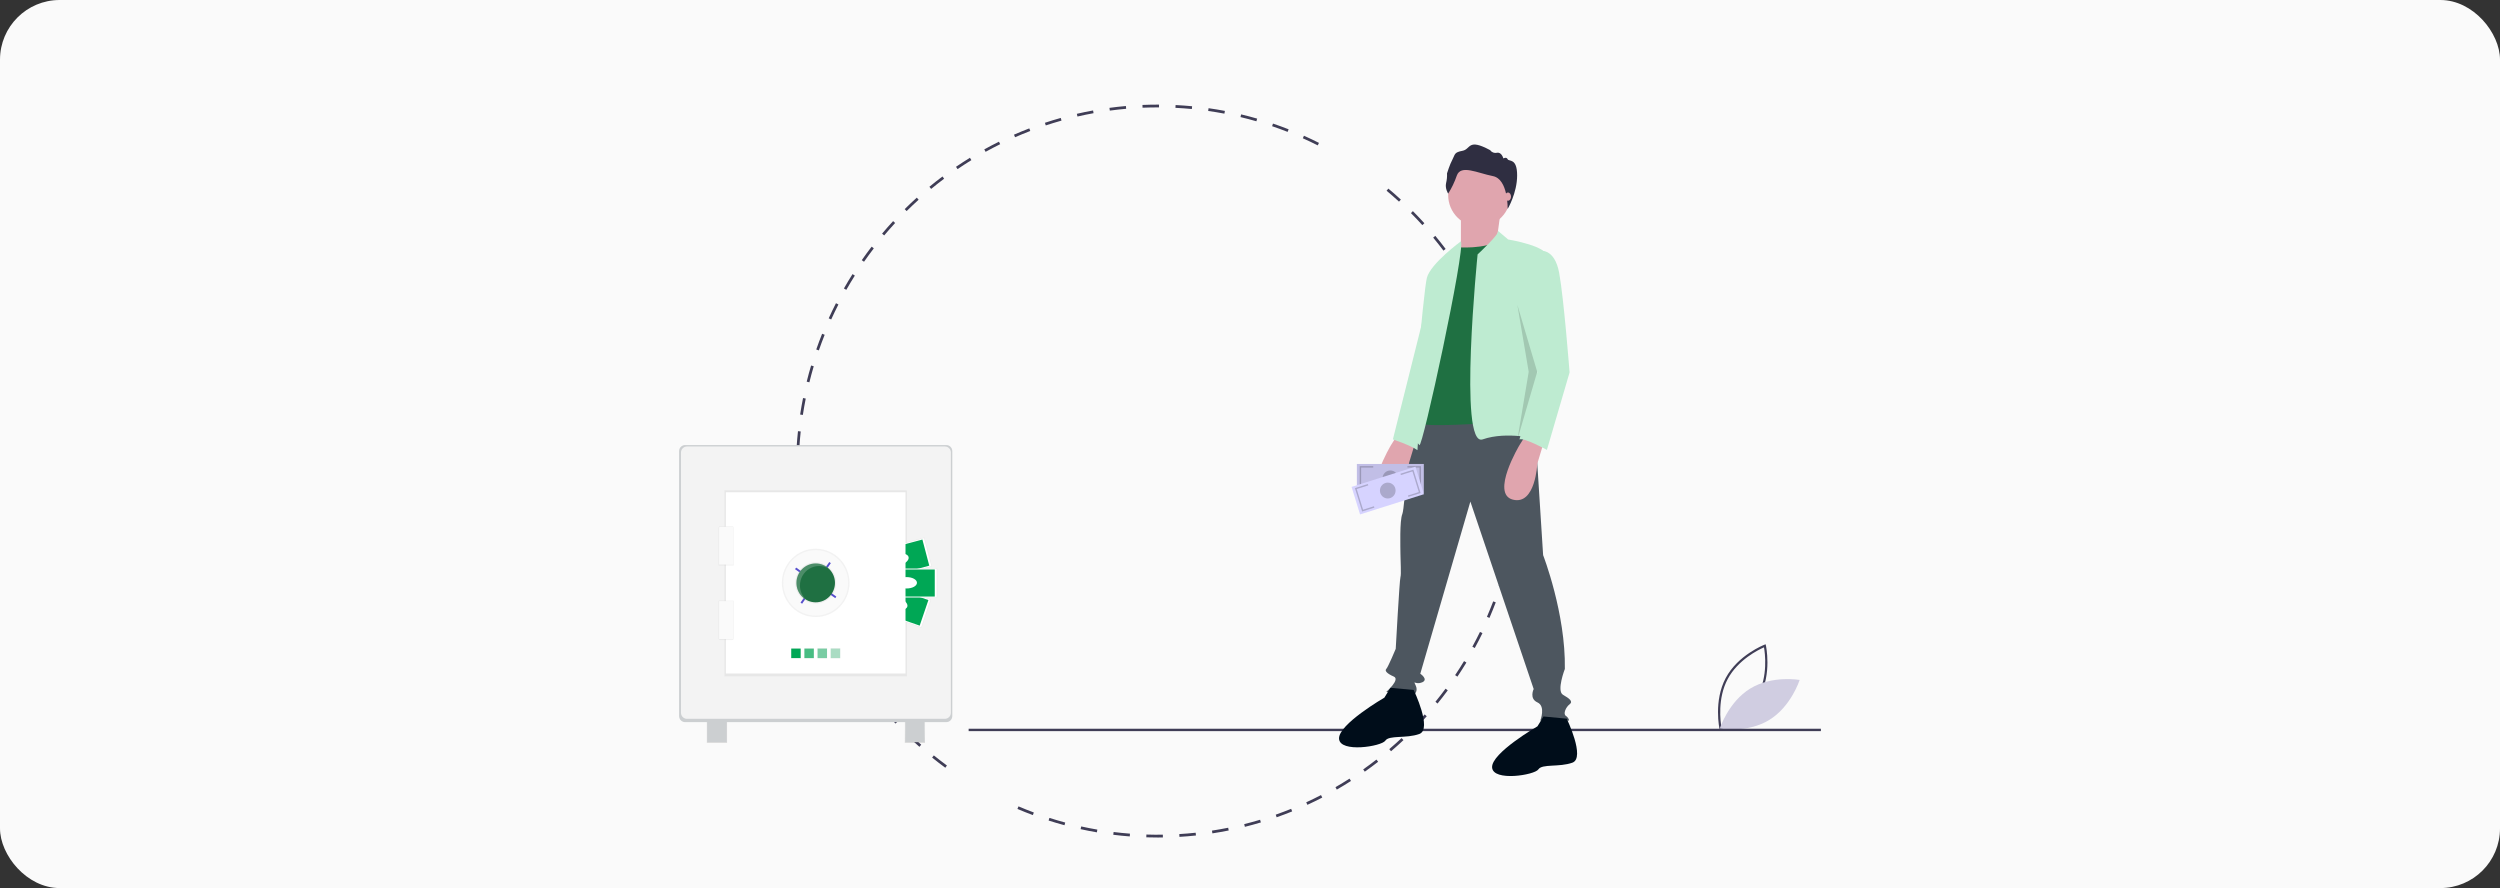 <svg width="335" height="119" viewBox="0 0 335 119" fill="none" xmlns="http://www.w3.org/2000/svg">
<rect x="0" y="0" width="335" height="119" fill="#333333" stroke="none"/>
<rect width="335" height="119" rx="8" fill="#FAFAFA"/>
<path d="M155.141 112.226C154.63 112.226 154.113 112.218 153.606 112.202L153.617 111.829C154.345 111.852 155.089 111.858 155.821 111.848L155.826 112.222C155.598 112.225 155.37 112.226 155.141 112.226ZM158.045 112.14L158.023 111.767C158.753 111.724 159.491 111.662 160.219 111.585L160.258 111.956C159.524 112.034 158.78 112.096 158.045 112.14ZM151.389 112.082C150.653 112.025 149.91 111.95 149.179 111.859L149.224 111.489C149.949 111.578 150.687 111.653 151.417 111.709L151.389 112.082ZM162.46 111.671L162.404 111.302C163.129 111.191 163.86 111.061 164.575 110.917L164.647 111.284C163.926 111.429 163.19 111.559 162.46 111.671ZM146.982 111.534C146.256 111.41 145.522 111.266 144.802 111.108L144.88 110.743C145.595 110.9 146.323 111.043 147.044 111.166L146.982 111.534ZM166.814 110.795L166.725 110.432C167.437 110.254 168.152 110.057 168.852 109.847L168.957 110.205C168.252 110.417 167.531 110.615 166.814 110.795ZM142.644 110.581C141.931 110.389 141.214 110.178 140.512 109.953L140.623 109.597C141.319 109.82 142.031 110.029 142.738 110.22L142.644 110.581ZM171.07 109.516L170.949 109.164C171.64 108.921 172.334 108.658 173.014 108.382L173.15 108.729C172.466 109.007 171.766 109.271 171.07 109.516ZM138.405 109.224C137.713 108.966 137.016 108.688 136.335 108.397L136.478 108.053C137.154 108.342 137.845 108.618 138.532 108.873L138.405 109.224ZM175.188 107.848L175.035 107.508C175.698 107.203 176.365 106.878 177.016 106.54L177.184 106.873C176.527 107.213 175.856 107.541 175.188 107.848ZM179.134 105.806L178.951 105.482C179.587 105.114 180.222 104.728 180.837 104.334L181.034 104.649C180.414 105.047 179.775 105.436 179.134 105.806ZM182.881 103.405L182.67 103.099C183.269 102.676 183.866 102.232 184.446 101.781L184.671 102.077C184.087 102.532 183.485 102.979 182.881 103.405ZM126.672 102.879C126.076 102.442 125.482 101.983 124.904 101.516L125.134 101.224C125.708 101.688 126.298 102.143 126.888 102.577L126.672 102.879ZM186.399 100.668L186.161 100.382C186.719 99.905 187.275 99.409 187.812 98.905L188.063 99.18C187.521 99.686 186.961 100.187 186.399 100.668ZM123.2 100.073C122.646 99.581 122.095 99.07 121.563 98.553L121.819 98.284C122.347 98.797 122.893 99.304 123.443 99.792L123.2 100.073ZM189.658 97.616L189.395 97.353C189.91 96.826 190.419 96.279 190.908 95.73L191.182 95.98C190.689 96.534 190.176 97.084 189.658 97.616ZM119.997 96.96C119.488 96.418 118.986 95.859 118.504 95.296L118.782 95.052C119.261 95.61 119.759 96.165 120.264 96.703L119.997 96.96ZM192.63 94.275L192.346 94.038C192.81 93.465 193.268 92.874 193.706 92.281L194.001 92.505C193.56 93.103 193.099 93.698 192.63 94.275ZM117.088 93.566C116.631 92.982 116.181 92.379 115.751 91.773L116.05 91.555C116.477 92.156 116.923 92.754 117.377 93.335L117.088 93.566ZM195.291 90.673L194.986 90.463C195.397 89.85 195.8 89.219 196.183 88.587L196.498 88.782C196.111 89.419 195.705 90.055 195.291 90.673ZM114.496 89.921C114.095 89.297 113.701 88.655 113.327 88.012L113.645 87.823C114.016 88.46 114.407 89.097 114.805 89.716L114.496 89.921ZM197.617 86.838L197.295 86.657C197.649 86.008 197.993 85.342 198.317 84.677L198.648 84.843C198.321 85.513 197.974 86.184 197.617 86.838H197.617ZM199.587 82.801L199.249 82.651C199.543 81.972 199.825 81.276 200.088 80.583L200.432 80.716C200.167 81.415 199.883 82.116 199.587 82.801H199.587ZM110.356 81.995C110.073 81.308 109.802 80.605 109.551 79.906L109.898 79.778C110.147 80.472 110.416 81.17 110.696 81.852L110.356 81.995ZM201.182 78.594L200.831 78.477C201.062 77.775 201.279 77.057 201.477 76.344L201.832 76.445C201.632 77.163 201.413 77.887 201.182 78.594ZM108.841 77.776C108.621 77.064 108.415 76.337 108.228 75.615L108.585 75.52C108.77 76.237 108.975 76.959 109.193 77.665L108.841 77.776ZM202.384 74.267L202.024 74.182C202.189 73.463 202.34 72.728 202.473 71.998L202.836 72.065C202.702 72.801 202.55 73.541 202.384 74.267ZM107.714 73.428C107.56 72.698 107.421 71.955 107.301 71.219L107.664 71.158C107.784 71.889 107.922 72.626 108.075 73.35L107.714 73.428ZM203.187 69.846L202.822 69.795C202.921 69.064 203.005 68.318 203.071 67.579L203.438 67.612C203.371 68.358 203.287 69.109 203.187 69.846ZM106.987 68.993C106.9 68.254 106.829 67.501 106.775 66.756L107.143 66.728C107.196 67.469 107.267 68.216 107.354 68.949L106.987 68.993ZM203.588 65.37L203.22 65.353C203.253 64.613 203.269 63.862 203.269 63.122H203.638C203.638 63.868 203.621 64.624 203.588 65.37ZM106.663 64.51C106.651 64.052 106.644 63.585 106.644 63.122C106.644 62.835 106.647 62.548 106.652 62.262L107.02 62.268C107.016 62.552 107.013 62.837 107.013 63.122C107.013 63.582 107.02 64.046 107.032 64.5L106.663 64.51ZM107.108 60.039L106.74 60.016C106.786 59.27 106.849 58.516 106.929 57.776L107.295 57.816C107.217 58.551 107.154 59.299 107.108 60.039H107.108ZM203.031 57.761C202.958 57.025 202.856 56.666 202.749 55.933L203.114 55.878C203.222 56.617 203.314 57.181 203.389 57.922L203.031 57.761ZM107.582 55.604L107.218 55.547C107.331 54.808 107.462 54.064 107.608 53.334L107.969 53.408C107.825 54.132 107.694 54.871 107.582 55.604H107.582ZM202.377 53.734C202.236 53.006 202.078 52.273 201.905 51.555L202.264 51.467C202.437 52.19 202.597 52.929 202.739 53.663L202.377 53.734ZM108.456 51.232L108.098 51.141C108.277 50.418 108.476 49.689 108.688 48.974L109.041 49.081C108.83 49.791 108.634 50.514 108.456 51.232ZM201.335 49.4C201.129 48.689 200.904 47.974 200.667 47.274L201.016 47.152C201.255 47.858 201.482 48.578 201.689 49.295L201.335 49.4ZM109.725 46.954L109.378 46.83C109.623 46.124 109.887 45.415 110.164 44.722L110.506 44.862C110.231 45.55 109.969 46.254 109.725 46.954ZM199.903 45.181C199.634 44.494 199.345 43.804 199.046 43.131L199.383 42.978C199.684 43.656 199.975 44.351 200.246 45.044L199.903 45.181ZM111.381 42.809L111.046 42.654C111.354 41.974 111.681 41.293 112.02 40.629L112.348 40.8C112.012 41.46 111.686 42.136 111.381 42.809ZM198.098 41.123C197.768 40.463 197.418 39.803 197.058 39.159L197.379 38.975C197.742 39.624 198.094 40.289 198.427 40.954L198.098 41.123ZM113.405 38.839L113.085 38.653C113.453 38.006 113.841 37.359 114.238 36.729L114.549 36.929C114.155 37.555 113.77 38.197 113.405 38.839ZM195.931 37.246C195.541 36.617 195.133 35.992 194.718 35.386L195.021 35.173C195.439 35.784 195.851 36.414 196.243 37.047L195.931 37.246ZM115.779 35.075L115.477 34.86C115.902 34.25 116.347 33.641 116.799 33.051L117.09 33.28C116.642 33.866 116.2 34.469 115.779 35.075ZM193.422 33.583C192.978 32.994 192.515 32.408 192.046 31.842L192.329 31.602C192.801 32.172 193.268 32.763 193.716 33.356L193.422 33.583ZM118.481 31.548L118.2 31.306C118.677 30.739 119.174 30.174 119.678 29.628L119.947 29.882C119.448 30.425 118.954 30.985 118.481 31.548ZM190.594 30.165C190.098 29.619 189.584 29.078 189.066 28.557L189.326 28.292C189.848 28.817 190.366 29.362 190.865 29.912L190.594 30.165ZM121.487 28.286L121.229 28.019C121.757 27.497 122.302 26.98 122.851 26.484L123.097 26.763C122.552 27.255 122.011 27.768 121.487 28.286V28.286ZM187.468 27.02C186.926 26.522 186.365 26.03 185.802 25.559L186.038 25.271C186.604 25.746 187.169 26.241 187.716 26.744L187.468 27.02ZM124.773 25.315L124.54 25.026C125.11 24.555 125.7 24.091 126.292 23.647L126.512 23.947C125.924 24.388 125.339 24.849 124.773 25.315H124.773ZM128.31 22.661L128.104 22.351C128.715 21.935 129.343 21.528 129.972 21.14L130.164 21.459C129.54 21.844 128.916 22.248 128.31 22.661H128.31ZM132.07 20.345L131.893 20.018C132.538 19.66 133.201 19.313 133.861 18.986L134.023 19.321C133.368 19.646 132.711 19.99 132.07 20.345ZM176.578 19.48C175.922 19.149 175.25 18.829 174.58 18.53L174.729 18.188C175.404 18.49 176.081 18.812 176.743 19.146L176.578 19.48ZM136.02 18.389L135.873 18.046C136.548 17.75 137.239 17.466 137.925 17.202L138.056 17.551C137.375 17.813 136.69 18.095 136.02 18.389ZM172.54 17.673C171.857 17.405 171.159 17.149 170.463 16.913L170.58 16.559C171.281 16.797 171.985 17.055 172.674 17.325L172.54 17.673ZM140.133 16.807L140.019 16.453C140.719 16.22 141.434 16.001 142.144 15.802L142.242 16.161C141.538 16.359 140.829 16.576 140.133 16.807H140.133ZM168.358 16.252C167.655 16.049 166.937 15.86 166.226 15.69L166.311 15.327C167.028 15.498 167.75 15.688 168.459 15.893L168.358 16.252ZM144.379 15.614L144.297 15.25C145.015 15.084 145.747 14.933 146.472 14.8L146.537 15.168C145.818 15.299 145.092 15.45 144.379 15.614ZM164.07 15.229C163.352 15.092 162.621 14.971 161.896 14.868L161.947 14.498C162.677 14.602 163.415 14.724 164.138 14.861L164.07 15.229ZM148.714 14.822L148.665 14.452C149.396 14.354 150.138 14.271 150.872 14.206L150.904 14.578C150.176 14.642 149.439 14.724 148.714 14.822ZM159.707 14.608C158.981 14.539 158.242 14.485 157.51 14.45L157.528 14.076C158.265 14.113 159.01 14.166 159.742 14.236L159.707 14.608ZM153.103 14.434L153.088 14.062C153.766 14.033 154.456 14.018 155.141 14.018L155.308 14.018L155.307 14.392L155.141 14.392C154.462 14.392 153.776 14.406 153.103 14.434Z" fill="#3F3D56"/>
<g clip-path="url(#clip0)">
<path d="M123.953 96.321H121.243V99.554H123.953V96.321Z" fill="url(#paint0_linear)"/>
<path d="M121.306 99.436H123.89V96.321H121.306V99.436Z" fill="#CCCFD1"/>
<path d="M97.427 96.321H94.718V99.554H97.427V96.321Z" fill="url(#paint1_linear)"/>
<path d="M97.364 96.321H94.781V99.437H97.364V96.321Z" fill="#CCCFD1"/>
<path d="M126.805 59.638H91.802C91.359 59.638 91 60 91 60.447V95.957C91 96.404 91.359 96.766 91.802 96.766H126.805C127.248 96.766 127.607 96.404 127.607 95.957V60.447C127.607 60 127.248 59.638 126.805 59.638Z" fill="#CCCFD1"/>
<path d="M126.616 59.828H92.054C91.611 59.828 91.252 60.19 91.252 60.637V95.512C91.252 95.959 91.611 96.321 92.054 96.321H126.616C127.059 96.321 127.418 95.959 127.418 95.512V60.637C127.418 60.19 127.059 59.828 126.616 59.828Z" fill="#F3F3F3"/>
<path d="M121.527 65.709H97.08V90.631H121.527V65.709Z" fill="url(#paint2_linear)"/>
<path d="M123.867 72.029L116.011 74.132L117.029 78.003L124.885 75.9L123.867 72.029Z" fill="url(#paint3_linear)"/>
<path d="M123.822 72.107L116.088 74.177L117.073 77.926L124.808 75.855L123.822 72.107Z" fill="white"/>
<path d="M123.601 72.297L116.374 74.232L117.295 77.735L124.522 75.8L123.601 72.297Z" fill="#00A755"/>
<path d="M120.603 75.731C121.343 75.533 121.856 75.043 121.749 74.635C121.641 74.228 120.955 74.059 120.215 74.257C119.475 74.455 118.962 74.945 119.069 75.353C119.176 75.76 119.863 75.929 120.603 75.731Z" fill="white"/>
<path d="M117.087 77.668L115.797 81.456L123.484 84.121L124.774 80.333L117.087 77.668Z" fill="url(#paint4_linear)"/>
<path d="M124.694 80.372L117.126 77.749L115.877 81.417L123.445 84.04L124.694 80.372Z" fill="white"/>
<path d="M124.405 80.407L117.333 77.955L116.166 81.383L123.238 83.834L124.405 80.407Z" fill="#00A755"/>
<path d="M121.577 81.309C121.712 80.91 121.236 80.384 120.512 80.133C119.788 79.882 119.091 80.001 118.955 80.4C118.82 80.798 119.296 81.325 120.02 81.576C120.744 81.827 121.441 81.707 121.577 81.309Z" fill="white"/>
<path d="M125.582 76.122H117.455V80.127H125.582V76.122Z" fill="url(#paint5_linear)"/>
<path d="M125.52 76.186H117.518V80.064H125.52V76.186Z" fill="white"/>
<path d="M125.258 76.313H117.78V79.937H125.258V76.313Z" fill="#00A755"/>
<path d="M121.487 78.856C122.253 78.856 122.873 78.514 122.873 78.093C122.873 77.671 122.253 77.33 121.487 77.33C120.722 77.33 120.101 77.671 120.101 78.093C120.101 78.514 120.722 78.856 121.487 78.856Z" fill="white"/>
<path d="M121.338 65.963H97.269V90.249H121.338V65.963Z" fill="white"/>
<path d="M109.304 82.683C111.809 82.683 113.84 80.633 113.84 78.105C113.84 75.577 111.809 73.528 109.304 73.528C106.798 73.528 104.767 75.577 104.767 78.105C104.767 80.633 106.798 82.683 109.304 82.683Z" fill="url(#paint6_linear)"/>
<path d="M109.304 82.492C111.705 82.492 113.651 80.528 113.651 78.106C113.651 75.683 111.705 73.719 109.304 73.719C106.902 73.719 104.956 75.683 104.956 78.106C104.956 80.528 106.902 82.492 109.304 82.492Z" fill="#FAFAFA"/>
<path d="M107.319 86.848H105.996V88.246H107.319V86.848Z" fill="url(#paint7_linear)"/>
<path d="M109.084 86.848H107.76V88.246H109.084V86.848Z" fill="url(#paint8_linear)"/>
<path d="M110.847 86.848H109.524V88.246H110.847V86.848Z" fill="url(#paint9_linear)"/>
<path d="M112.611 86.848H111.288V88.246H112.611V86.848Z" fill="url(#paint10_linear)"/>
<path d="M107.287 86.912H106.027V88.183H107.287V86.912Z" fill="#00A755"/>
<path opacity="0.7" d="M109.052 86.912H107.791V88.183H109.052V86.912Z" fill="#00A755"/>
<path opacity="0.5" d="M110.816 86.912H109.556V88.183H110.816V86.912Z" fill="#00A755"/>
<path opacity="0.3" d="M112.58 86.912H111.32V88.183H112.58V86.912Z" fill="#00A755"/>
<path d="M111.33 75.463L111.124 75.317L110.618 76.046L110.824 76.191L111.33 75.463Z" fill="#6C63FF"/>
<path d="M111.923 80.151L112.068 79.943L111.345 79.432L111.201 79.641L111.923 80.151Z" fill="#6C63FF"/>
<path d="M107.277 80.749L107.484 80.895L107.989 80.166L107.783 80.02L107.277 80.749Z" fill="#6C63FF"/>
<path d="M106.685 76.062L106.54 76.27L107.262 76.781L107.407 76.572L106.685 76.062Z" fill="#6C63FF"/>
<path opacity="0.2" d="M111.328 75.455L111.121 75.309L110.615 76.038L110.822 76.184L111.328 75.455Z" fill="black"/>
<path opacity="0.2" d="M111.921 80.143L112.066 79.935L111.343 79.425L111.199 79.633L111.921 80.143Z" fill="black"/>
<path opacity="0.2" d="M107.275 80.742L107.482 80.888L107.988 80.159L107.781 80.013L107.275 80.742Z" fill="black"/>
<path opacity="0.2" d="M106.683 76.054L106.538 76.263L107.26 76.773L107.405 76.565L106.683 76.054Z" fill="black"/>
<path d="M109.304 80.871C110.817 80.871 112.044 79.633 112.044 78.106C112.044 76.578 110.817 75.34 109.304 75.34C107.79 75.34 106.563 76.578 106.563 78.106C106.563 79.633 107.79 80.871 109.304 80.871Z" fill="url(#paint11_linear)"/>
<path d="M109.304 80.712C110.73 80.712 111.887 79.545 111.887 78.105C111.887 76.666 110.73 75.499 109.304 75.499C107.877 75.499 106.72 76.666 106.72 78.105C106.72 79.545 107.877 80.712 109.304 80.712Z" fill="#1F7042"/>
<path opacity="0.2" d="M107.193 78.455C107.192 77.998 107.311 77.549 107.537 77.152C107.763 76.756 108.088 76.427 108.48 76.198C108.872 75.968 109.316 75.847 109.769 75.846C110.222 75.845 110.668 75.964 111.061 76.191C110.797 75.935 110.483 75.739 110.138 75.615C109.793 75.49 109.427 75.442 109.062 75.471C108.697 75.501 108.343 75.609 108.022 75.787C107.702 75.965 107.423 76.21 107.203 76.505C106.984 76.801 106.829 77.14 106.749 77.5C106.669 77.86 106.666 78.234 106.74 78.595C106.814 78.957 106.963 79.298 107.177 79.597C107.392 79.896 107.667 80.146 107.984 80.33C107.734 80.087 107.535 79.796 107.399 79.474C107.263 79.152 107.193 78.805 107.193 78.455Z" fill="white"/>
<path d="M98.309 75.785H96.293V70.706C96.293 70.653 96.314 70.603 96.35 70.566C96.387 70.529 96.437 70.508 96.489 70.508H98.114C98.166 70.508 98.216 70.529 98.252 70.566C98.289 70.603 98.31 70.654 98.31 70.706L98.309 75.785Z" fill="url(#paint12_linear)"/>
<path d="M98.103 85.767H96.498C96.444 85.767 96.391 85.745 96.353 85.707C96.314 85.668 96.293 85.615 96.293 85.56V80.491H98.309V85.559C98.309 85.586 98.304 85.613 98.294 85.638C98.283 85.664 98.268 85.687 98.249 85.706C98.23 85.725 98.207 85.741 98.182 85.751C98.157 85.762 98.13 85.767 98.103 85.767Z" fill="url(#paint13_linear)"/>
<path d="M96.527 70.572H98.075C98.12 70.572 98.164 70.59 98.196 70.622C98.228 70.654 98.246 70.698 98.246 70.744V75.657H96.357V70.746C96.357 70.723 96.361 70.701 96.37 70.68C96.378 70.659 96.39 70.639 96.406 70.623C96.422 70.607 96.441 70.594 96.461 70.585C96.482 70.576 96.504 70.572 96.527 70.572Z" fill="#FAFAFA"/>
<path d="M96.355 80.554H98.244V85.582C98.244 85.597 98.238 85.612 98.228 85.623C98.217 85.634 98.202 85.64 98.187 85.64H96.413C96.398 85.64 96.383 85.634 96.373 85.623C96.362 85.612 96.356 85.597 96.356 85.582V80.554H96.355Z" fill="#FAFAFA"/>
</g>
<g clip-path="url(#clip1)">
<path d="M230.417 97.69C230.408 97.653 229.603 93.938 231.247 90.852C232.891 87.767 236.4 86.406 236.435 86.393L236.595 86.332L236.633 86.501C236.642 86.538 237.446 90.253 235.803 93.339C234.159 96.424 230.65 97.785 230.615 97.799L230.454 97.859L230.417 97.69ZM236.375 86.745C235.673 87.051 232.899 88.39 231.51 90.996C230.122 93.602 230.541 96.684 230.674 97.447C231.377 97.141 234.15 95.804 235.539 93.195C236.928 90.589 236.509 87.507 236.375 86.745Z" fill="#3F3D56"/>
<path d="M234.546 92.257C231.592 94.056 230.455 97.629 230.455 97.629C230.455 97.629 234.106 98.285 237.06 96.486C240.014 94.688 241.152 91.114 241.152 91.114C241.152 91.114 237.5 90.458 234.546 92.257Z" fill="#D0CDE1"/>
<path d="M244 97.654H74.105V97.97H244V97.654Z" fill="#3F3D56"/>
<path d="M205.512 54.521L206.778 74.386C206.778 74.386 209.817 82.204 209.69 89.638C209.69 89.638 208.551 92.585 209.437 93.098C210.323 93.611 210.83 93.995 210.323 94.38C209.817 94.764 209.437 95.661 209.817 95.918C210.197 96.174 210.323 96.558 210.197 96.558H206.398C206.398 96.558 207.158 94.636 206.019 94.123C204.879 93.611 205.512 92.329 205.512 92.329L197.029 67.209L190.319 90.278C190.319 90.278 191.458 91.047 190.572 91.432C189.686 91.816 189.306 91.047 189.686 91.816C190.066 92.585 189.559 92.97 189.559 93.098C189.559 93.226 185.761 92.713 185.761 92.713C185.761 92.713 187.66 91.047 186.774 90.663C185.888 90.278 185.508 89.894 185.761 89.638C186.014 89.381 187.027 86.946 187.027 86.946C187.027 86.946 187.534 77.718 187.66 77.334C187.787 76.95 187.66 75.155 187.66 74.258C187.66 73.361 187.534 69.772 187.913 68.875C188.293 67.978 188.673 56.956 190.699 55.674C192.725 54.393 205.512 54.521 205.512 54.521Z" fill="#4D565F"/>
<path d="M189.433 92.457C189.433 92.457 191.965 97.712 190.192 98.352C188.42 98.993 186.141 98.481 185.634 99.249C185.128 100.018 179.557 100.915 179.431 98.993C179.304 97.071 185.508 93.483 185.508 93.483L186.316 92.165L189.433 92.457Z" fill="#000D1A"/>
<path d="M209.943 96.302C209.943 96.302 212.476 101.556 210.703 102.197C208.931 102.838 206.652 102.325 206.145 103.094C205.639 103.863 200.068 104.76 199.941 102.838C199.815 100.916 206.019 97.327 206.019 97.327L206.827 96.01L209.943 96.302Z" fill="#000D1A"/>
<path d="M198.232 30.361C200.54 30.361 202.41 28.468 202.41 26.132C202.41 23.796 200.54 21.903 198.232 21.903C195.925 21.903 194.054 23.796 194.054 26.132C194.054 28.468 195.925 30.361 198.232 30.361Z" fill="#E0A5AE"/>
<path d="M201.081 28.375L200.574 32.091L196.776 35.039L195.763 33.629V28.759L201.081 28.375Z" fill="#E0A5AE"/>
<path d="M195.13 33.118C195.13 33.118 199.055 33.502 201.081 32.092L205.132 56.315C205.132 56.315 190.825 57.469 190.192 56.7V49.138L192.724 36.834L195.13 33.118Z" fill="#1F7042"/>
<path d="M200.732 30.934L202.094 32.092C202.094 32.092 207.665 32.989 207.285 34.527L205.765 52.727L206.272 58.878C206.272 58.878 201.967 57.725 198.675 58.878C195.383 60.032 197.999 34.091 197.999 34.091C197.999 34.091 201.017 31.314 200.732 30.934Z" fill="#BEEBD1"/>
<path d="M195.763 32.337C195.763 32.337 191.712 35.297 191.205 37.219C190.699 39.141 189.053 59.391 189.053 59.391C189.053 59.391 189.812 59.007 190.192 59.648C190.572 60.288 196.396 33.351 195.763 32.337Z" fill="#BEEBD1"/>
<path d="M194.056 25.948C194.056 25.948 193.604 25.261 193.778 24.521C193.881 24.102 193.923 23.668 193.899 23.236C193.899 23.236 194.265 22.039 194.63 21.37C194.995 20.7 194.821 20.419 195.97 20.207C197.118 19.996 196.648 18.482 199.675 20.119C199.777 20.264 199.919 20.374 200.083 20.437C200.247 20.5 200.426 20.512 200.597 20.471C201.223 20.348 201.449 21.229 201.449 21.229C201.449 21.229 201.867 20.982 202.024 21.334C202.18 21.686 203.296 21.123 203.296 23.5C203.296 25.877 202.026 28.001 202.026 28.001C202.026 28.001 202.119 24.002 200.049 23.597C197.979 23.192 195.752 22.012 195.213 23.527C194.922 24.377 194.533 25.189 194.056 25.948Z" fill="#2F2E41"/>
<path d="M202.071 26.899C202.297 26.899 202.48 26.652 202.48 26.348C202.48 26.043 202.297 25.796 202.071 25.796C201.846 25.796 201.663 26.043 201.663 26.348C201.663 26.652 201.846 26.899 202.071 26.899Z" fill="#E0A5AE"/>
<path d="M206.905 59.135L205.997 62.132C205.997 62.132 205.765 67.721 202.727 66.952C199.688 66.183 203.613 59.647 203.613 59.647L204.499 58.237L206.905 59.135Z" fill="#E0A5AE"/>
<path d="M189.686 59.135L188.778 62.132C188.778 62.132 188.546 67.721 185.508 66.952C182.469 66.183 186.394 59.647 186.394 59.647L187.28 58.237L189.686 59.135Z" fill="#E0A5AE"/>
<path d="M190.79 62.172H181.821V66.036H190.79V62.172Z" fill="#D6D3FF"/>
<path opacity="0.1" d="M190.79 62.172H181.821V66.036H190.79V62.172Z" fill="black"/>
<path opacity="0.2" d="M186.305 65.167C186.885 65.167 187.355 64.691 187.355 64.104C187.355 63.517 186.885 63.041 186.305 63.041C185.726 63.041 185.256 63.517 185.256 64.104C185.256 64.691 185.726 65.167 186.305 65.167Z" fill="black"/>
<path opacity="0.2" d="M183.92 65.746H182.202V62.462H184.015V62.655H182.393V65.553H183.92V65.746Z" fill="black"/>
<path opacity="0.2" d="M190.408 65.746H188.691V65.553H190.217V62.655H188.595V62.462H190.408V65.746Z" fill="black"/>
<path d="M189.672 62.536L181.111 65.243L182.248 68.932L190.81 66.225L189.672 62.536Z" fill="#D6D3FF"/>
<path opacity="0.2" d="M185.96 66.797C186.54 66.797 187.01 66.321 187.01 65.734C187.01 65.147 186.54 64.671 185.96 64.671C185.381 64.671 184.911 65.147 184.911 65.734C184.911 66.321 185.381 66.797 185.96 66.797Z" fill="black"/>
<path opacity="0.2" d="M184.167 68.022L182.527 68.54L181.56 65.405L183.291 64.858L183.348 65.042L181.799 65.532L182.653 68.298L184.11 67.837L184.167 68.022Z" fill="black"/>
<path opacity="0.2" d="M190.36 66.064L188.721 66.582L188.664 66.397L190.121 65.937L189.268 63.17L187.72 63.66L187.663 63.475L189.393 62.928L190.36 66.064Z" fill="black"/>
<path d="M206.272 33.63C206.272 33.63 208.298 33.118 208.931 36.578C209.564 40.038 210.323 49.907 210.323 49.907L207.285 60.288C207.285 60.288 204.246 58.622 203.613 58.879L206.004 49.866L203.993 40.679C203.993 40.679 205.765 33.63 206.272 33.63Z" fill="#BEEBD1"/>
<path opacity="0.15" d="M203.326 40.855L205.985 49.826L203.326 58.925L204.846 49.826L203.326 40.855Z" fill="black"/>
<path d="M191.205 40.679L186.647 58.879C186.647 58.879 189.051 59.682 189.938 60.323L191.205 40.679Z" fill="#BEEBD1"/>
</g>
<defs>
<linearGradient id="paint0_linear" x1="122.598" y1="99.554" x2="122.598" y2="96.321" gradientUnits="userSpaceOnUse">
<stop stop-color="#808080" stop-opacity="0.25"/>
<stop offset="0.54" stop-color="#808080" stop-opacity="0.12"/>
<stop offset="1" stop-color="#808080" stop-opacity="0.1"/>
</linearGradient>
<linearGradient id="paint1_linear" x1="349.333" y1="96.321" x2="349.333" y2="2274.1" gradientUnits="userSpaceOnUse">
<stop stop-color="#808080" stop-opacity="0.25"/>
<stop offset="0.54" stop-color="#808080" stop-opacity="0.12"/>
<stop offset="1" stop-color="#808080" stop-opacity="0.1"/>
</linearGradient>
<linearGradient id="paint2_linear" x1="8388.27" y1="14249.9" x2="8388.27" y2="2844.29" gradientUnits="userSpaceOnUse">
<stop stop-color="#808080" stop-opacity="0.25"/>
<stop offset="0.54" stop-color="#808080" stop-opacity="0.12"/>
<stop offset="1" stop-color="#808080" stop-opacity="0.1"/>
</linearGradient>
<linearGradient id="paint3_linear" x1="6890.48" y1="31.741" x2="6814.34" y2="-252.641" gradientUnits="userSpaceOnUse">
<stop stop-color="#808080" stop-opacity="0.25"/>
<stop offset="0.54" stop-color="#808080" stop-opacity="0.12"/>
<stop offset="1" stop-color="#808080" stop-opacity="0.1"/>
</linearGradient>
<linearGradient id="paint4_linear" x1="1723.48" y1="4996.12" x2="1920.85" y2="4426.77" gradientUnits="userSpaceOnUse">
<stop stop-color="#808080" stop-opacity="0.25"/>
<stop offset="0.54" stop-color="#808080" stop-opacity="0.12"/>
<stop offset="1" stop-color="#808080" stop-opacity="0.1"/>
</linearGradient>
<linearGradient id="paint5_linear" x1="4713.54" y1="1583.06" x2="4713.54" y2="1288.49" gradientUnits="userSpaceOnUse">
<stop stop-color="#808080" stop-opacity="0.25"/>
<stop offset="0.54" stop-color="#808080" stop-opacity="0.12"/>
<stop offset="1" stop-color="#808080" stop-opacity="0.1"/>
</linearGradient>
<linearGradient id="paint6_linear" x1="3181.98" y1="3947.89" x2="3181.98" y2="2408.8" gradientUnits="userSpaceOnUse">
<stop stop-color="#808080" stop-opacity="0.25"/>
<stop offset="0.54" stop-color="#808080" stop-opacity="0.12"/>
<stop offset="1" stop-color="#808080" stop-opacity="0.1"/>
</linearGradient>
<linearGradient id="paint7_linear" x1="489.907" y1="821.493" x2="489.907" y2="785.569" gradientUnits="userSpaceOnUse">
<stop stop-color="#808080" stop-opacity="0.25"/>
<stop offset="0.54" stop-color="#808080" stop-opacity="0.12"/>
<stop offset="1" stop-color="#808080" stop-opacity="0.1"/>
</linearGradient>
<linearGradient id="paint8_linear" x1="534.93" y1="821.493" x2="534.93" y2="785.569" gradientUnits="userSpaceOnUse">
<stop stop-color="#808080" stop-opacity="0.25"/>
<stop offset="0.54" stop-color="#808080" stop-opacity="0.12"/>
<stop offset="1" stop-color="#808080" stop-opacity="0.1"/>
</linearGradient>
<linearGradient id="paint9_linear" x1="579.953" y1="821.493" x2="579.953" y2="785.569" gradientUnits="userSpaceOnUse">
<stop stop-color="#808080" stop-opacity="0.25"/>
<stop offset="0.54" stop-color="#808080" stop-opacity="0.12"/>
<stop offset="1" stop-color="#808080" stop-opacity="0.1"/>
</linearGradient>
<linearGradient id="paint10_linear" x1="624.975" y1="821.493" x2="624.975" y2="785.569" gradientUnits="userSpaceOnUse">
<stop stop-color="#808080" stop-opacity="0.25"/>
<stop offset="0.54" stop-color="#808080" stop-opacity="0.12"/>
<stop offset="1" stop-color="#808080" stop-opacity="0.1"/>
</linearGradient>
<linearGradient id="paint11_linear" x1="1965.48" y1="2231.77" x2="1965.48" y2="1670.06" gradientUnits="userSpaceOnUse">
<stop stop-color="#808080" stop-opacity="0.25"/>
<stop offset="0.54" stop-color="#808080" stop-opacity="0.12"/>
<stop offset="1" stop-color="#808080" stop-opacity="0.1"/>
</linearGradient>
<linearGradient id="paint12_linear" x1="857.847" y1="2078.44" x2="857.847" y2="1567.15" gradientUnits="userSpaceOnUse">
<stop stop-color="#808080" stop-opacity="0.25"/>
<stop offset="0.54" stop-color="#808080" stop-opacity="0.12"/>
<stop offset="1" stop-color="#808080" stop-opacity="0.1"/>
</linearGradient>
<linearGradient id="paint13_linear" x1="857.644" y1="3055.56" x2="857.644" y2="2544.27" gradientUnits="userSpaceOnUse">
<stop stop-color="#808080" stop-opacity="0.25"/>
<stop offset="0.54" stop-color="#808080" stop-opacity="0.12"/>
<stop offset="1" stop-color="#808080" stop-opacity="0.1"/>
</linearGradient>
<clipPath id="clip0">
<rect width="36.607" height="39.917" fill="white" transform="translate(91 59.638)"/>
</clipPath>
<clipPath id="clip1">
<rect width="114.202" height="89.972" fill="white" transform="translate(129.798 14.018)"/>
</clipPath>
</defs>
</svg>
